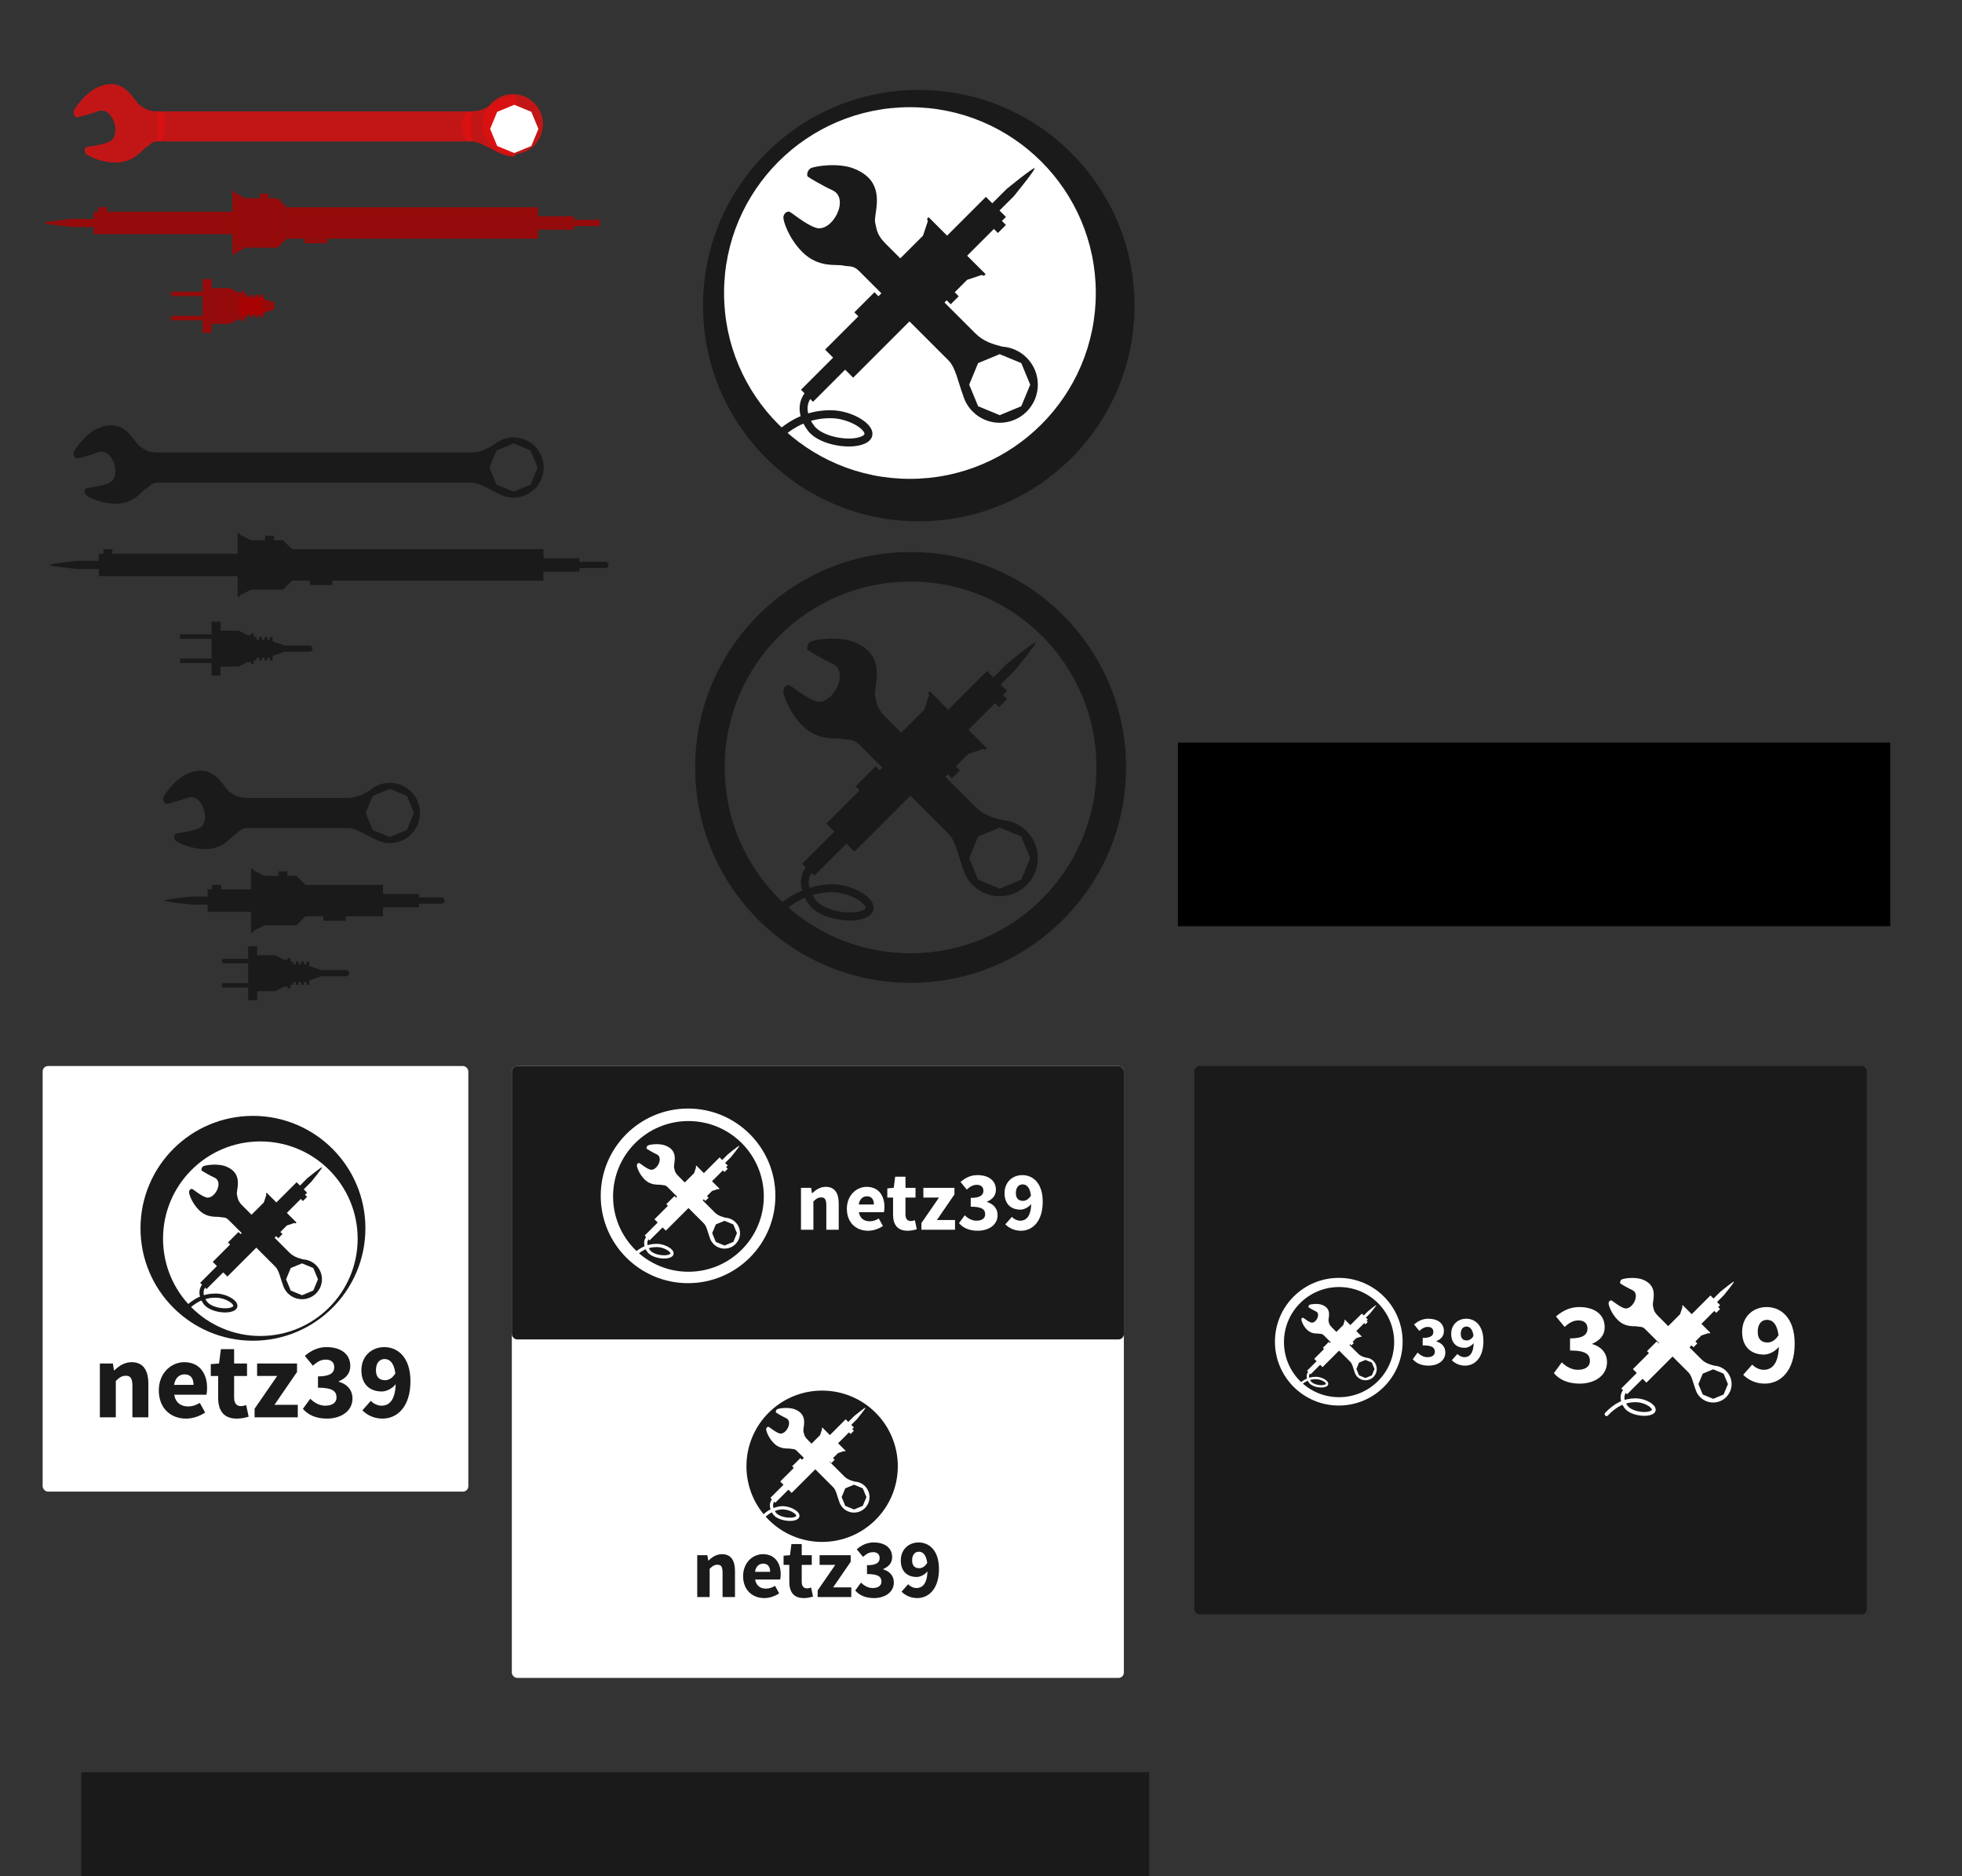 <?xml version="1.0" encoding="UTF-8" standalone="no"?>
<!-- Created with Inkscape (http://www.inkscape.org/) -->
<svg xmlns:dc="http://purl.org/dc/elements/1.1/" xmlns:cc="http://creativecommons.org/ns#" xmlns:rdf="http://www.w3.org/1999/02/22-rdf-syntax-ns#" xmlns:svg="http://www.w3.org/2000/svg" xmlns="http://www.w3.org/2000/svg" xmlns:sodipodi="http://sodipodi.sourceforge.net/DTD/sodipodi-0.dtd" xmlns:inkscape="http://www.inkscape.org/namespaces/inkscape" width="920" height="880" id="svg2" version="1.1" inkscape:version="0.48.3.1 r9886" sodipodi:docname="13-06-03_lötschlüssel.svg">
  <rect width="100%" height="100%" fill="#333333" stroke="none"/>
  <defs id="defs4"/>
  <sodipodi:namedview id="base" pagecolor="#ffffff" bordercolor="#666666" borderopacity="1.0" inkscape:pageopacity="1" inkscape:pageshadow="2" inkscape:zoom="0.45986848" inkscape:cx="319.62176" inkscape:cy="413.01872" inkscape:document-units="px" inkscape:current-layer="layer1" showgrid="false" inkscape:snap-bbox="true" inkscape:snap-midpoints="true" inkscape:object-nodes="true" inkscape:window-width="1366" inkscape:window-height="722" inkscape:window-x="0" inkscape:window-y="0" inkscape:window-maximized="1" fit-margin-top="0" fit-margin-left="0" fit-margin-right="0" fit-margin-bottom="0">
    <inkscape:grid type="xygrid" id="grid3355" empspacing="5" visible="true" enabled="true" snapvisiblegridlinesonly="true" originx="0px" originy="-180px"/>
  </sodipodi:namedview>
  <g inkscape:label="Ebene 1" inkscape:groupmode="layer" id="layer1" transform="translate(0,7.638)">
    <rect style="color:#000000;fill:#ffffff;fill-opacity:1;fill-rule:evenodd;stroke:none;stroke-width:1;marker:none;visibility:visible;display:inline;overflow:visible;enable-background:accumulate" id="rect7442-6" width="199.598" height="199.598" x="20" y="492.362" rx="2.5" ry="2.5" inkscape:export-xdpi="90.181236" inkscape:export-ydpi="90.181236"/>
    <path sodipodi:type="arc" style="color:#000000;fill:#1a1a1a;fill-opacity:1;fill-rule:evenodd;stroke:none;stroke-width:10.416;marker:none;visibility:visible;display:inline;overflow:visible;enable-background:accumulate" id="path7438-70" sodipodi:cx="8673.4316" sodipodi:cy="12391.199" sodipodi:rx="329.5542" sodipodi:ry="329.5542" d="m 9002.986,12391.199 c 0,182.008 -147.546,329.554 -329.554,329.554 -182.008,0 -329.554,-147.546 -329.554,-329.554 0,-182.008 147.547,-329.554 329.554,-329.554 182.008,0 329.554,147.546 329.554,329.554 z" transform="matrix(0.16,0,0,0.16,-1269.139,-1414.13)"/>
    <path sodipodi:type="arc" style="color:#000000;fill:#ffffff;fill-opacity:1;fill-rule:evenodd;stroke:none;stroke-width:11;marker:none;visibility:visible;display:inline;overflow:visible;enable-background:accumulate" id="path6614-76-7-5-1-9-6-8" sodipodi:cx="4883.7842" sodipodi:cy="6813.5825" sodipodi:rx="194.98578" sodipodi:ry="194.98578" d="m 5078.77,6813.583 c 0,107.688 -87.298,194.986 -194.986,194.986 -107.688,0 -194.986,-87.298 -194.986,-194.986 0,-107.688 87.298,-194.986 194.986,-194.986 107.688,0 194.986,87.298 194.986,194.986 z" transform="matrix(0.234,0,0,0.234,-1020.727,-1021.038)"/>
    <path inkscape:connector-curvature="0" style="fill:#1a1a1a;fill-opacity:1;stroke:none" d="m 109.46,541.657 c -0.852,-0.861 -2.031,-1.635 -3.641,-2.254 -3.899,-1.5 -9.776,-0.528 -10.569,0 -0.793,0.528 -0.925,1.718 -0.661,1.982 0.264,0.264 4.228,2.567 5.945,3.303 4.624,1.982 0,10.569 -3.963,9.248 -2.809,-0.936 -6.077,-3.963 -6.605,-3.963 -0.528,0 -1.189,0.396 -1.321,1.321 -0.132,0.925 1.321,5.284 4.624,8.587 3.963,3.963 8.361,2.952 9.908,3.303 1.547,0.35 2.51,-0.132 3.963,1.321 l 21.93,21.93 c 1.785,1.785 2.369,5.375 3.575,8.537 0.385,1.336 1.076,2.606 2.068,3.695 0.097,0.109 0.198,0.215 0.301,0.318 3.648,3.648 9.563,3.648 13.211,0 3.648,-3.648 3.648,-9.563 0,-13.211 -1.665,-1.665 -3.804,-2.567 -5.982,-2.712 -2.243,-0.581 -4.573,-1.237 -6.568,-3.232 l -21.93,-21.93 c -1.982,-1.982 -2.198,-3.029 -2.642,-5.284 -0.361,-1.832 2.048,-7.226 -1.643,-10.957 z m 37.444,45.436 2.192,5.288 -2.192,5.28 -5.28,2.192 -5.288,-2.192 -2.188,-5.284 2.188,-5.284 5.284,-2.188 z" id="path5016-2-1-9-2-1-6-3-7-6-6-2-8-6" sodipodi:nodetypes="csssssssssssccssscsssccccccccccc"/>
    <g transform="matrix(-0.132,0.132,-0.132,-0.132,848.345,942.02)" id="g6285-1-4-5-7-3-6-6-2-5-3" style="fill:#1a1a1a">
      <path inkscape:connector-curvature="0" id="path5138-1-7-3-1-1-7-6-4-1-3-1-3" d="m 1261.594,4112.031 0,11.875 0,22.344 -49.563,0 0,-7.438 -14.906,0 0,7.438 -7.438,0 0,11.906 -26.438,0 c 0,0 -44.662,4.455 -45.406,6.688 0.744,2.232 45.406,6.687 45.406,6.687 l 26.438,0 0,11.906 71.906,0 0,22.312 0,11.906 2.969,0 1.5,-2.969 17.844,-8.938 52.844,0 14.875,-14.875 29.75,0 0,7.438 37.219,0 0,-7.438 61.687,0 0,-14.875 59.531,0 0,-22.312 -59.531,0 0,-14.875 -128.656,0 -14.875,-14.906 -14.875,0 0,-7.437 -14.875,0 0,7.437 -23.094,0 -17.844,-8.906 -1.5,-2.969 z" style="fill:#1a1a1a;fill-opacity:1;stroke:none" sodipodi:nodetypes="cccccccccccccccccccccccccccccccccccccccccc"/>
      <path inkscape:connector-curvature="0" id="path6116-7-1-6-5-6-2-4-5-8-8-0" d="m 1617.498,4154.897 c -35.042,0.967 -60.993,-7.699 -82.18,-28.735 -21.186,-21.035 -27.766,-58.884 -9.81,-55.326 17.957,3.558 43.54,37.771 40.732,59.698 -1.598,12.474 -8.905,33.636 -32.441,34.307" style="fill:none;stroke:#1a1a1a;stroke-width:10.416;stroke-linecap:round;stroke-linejoin:round;stroke-miterlimit:4;stroke-opacity:1;stroke-dasharray:none" sodipodi:nodetypes="czzsc"/>
    </g>
    <g transform="matrix(0.636,0,0,0.636,-212.513,-584.346)" style="font-size:80px;font-style:normal;font-variant:normal;font-weight:bold;font-stretch:normal;line-height:125%;letter-spacing:0px;word-spacing:0px;fill:#1a1a1a;fill-opacity:1;stroke:none;font-family:Source Sans Pro;-inkscape-font-specification:Source Sans Pro Bold" id="flowRoot4883-9-7-4-6-1-8-7-9">
      <path d="m 407.762,1951.973 11.76,0 0,-26.8 c 2.56,-2.48 4.4,-3.84 7.36,-3.84 3.36,0 4.88,1.76 4.88,7.52 l 0,23.12 11.76,0 0,-24.64 c 0,-9.92 -3.68,-16 -12.32,-16 -5.36,0 -9.36,2.8 -12.72,6 l -0.32,0 -0.8,-5.04 -9.6,0 0,39.68" id="path3200" inkscape:connector-curvature="0"/>
      <path d="m 451.224,1932.133 c 0,13.12 8.72,20.8 20.08,20.8 4.72,0 10,-1.68 14.08,-4.48 l -3.92,-7.12 c -2.88,1.76 -5.6,2.64 -8.56,2.64 -5.28,0 -9.28,-2.64 -10.32,-8.64 l 23.76,0 c 0.24,-0.96 0.48,-2.88 0.48,-4.96 0,-10.8 -5.6,-19.04 -16.88,-19.04 -9.52,0 -18.72,7.92 -18.72,20.8 m 11.28,-4.08 c 0.8,-5.28 4,-7.76 7.68,-7.76 4.72,0 6.64,3.2 6.64,7.76 l -14.32,0" id="path3202" inkscape:connector-curvature="0"/>
      <path d="m 494.988,1937.573 c 0,9.2 3.84,15.36 13.68,15.36 3.84,0 6.72,-0.8 8.8,-1.44 l -1.84,-8.56 c -1.04,0.4 -2.48,0.8 -3.76,0.8 -3.12,0 -5.12,-1.84 -5.12,-6.32 l 0,-15.92 9.52,0 0,-9.2 -9.52,0 0,-10.56 -9.76,0 -1.36,10.56 -6.08,0.48 0,8.72 5.44,0 0,16.08" id="path3204" inkscape:connector-curvature="0"/>
      <path d="m 521.852,1951.973 31.84,0 0,-9.2 -17.2,0 16.64,-24.24 0,-6.24 -29.44,0 0,9.2 14.8,0 -16.64,24.16 0,6.32" id="path3206" inkscape:connector-curvature="0"/>
      <path d="m 557.447,1945.733 c 3.68,4.32 9.44,7.2 17.68,7.2 10.24,0 18.88,-5.36 18.88,-14.8 0,-6.56 -4.24,-10.72 -10.08,-12.4 l 0,-0.32 c 5.44,-2.32 8.48,-6 8.48,-11.28 0,-8.88 -7.04,-13.92 -17.52,-13.92 -6.24,0 -11.36,2.48 -16,6.48 l 5.92,7.2 c 3.2,-2.8 5.92,-4.48 9.52,-4.48 4,0 6.24,2.08 6.24,5.6 0,4.08 -2.88,6.8 -12,6.8 l 0,8.32 c 11.04,0 13.68,2.8 13.68,7.28 0,3.84 -3.28,6 -8.24,6 -4.32,0 -8.08,-2.16 -11.12,-5.12 l -5.44,7.44" id="path3208" inkscape:connector-curvature="0"/>
      <path d="m 618.035,1924.613 c -3.84,0 -6.72,-2 -6.72,-7.36 0,-5.76 2.96,-8.24 6.4,-8.24 3.6,0 6.88,2.56 7.92,10.56 -2.24,3.68 -5.04,5.04 -7.6,5.04 m -16.72,22.24 c 3.2,3.2 8.16,6.08 14.88,6.08 10.64,0 20.56,-8.56 20.56,-27.52 0,-17.84 -9.44,-25.2 -19.28,-25.2 -9.2,0 -16.88,6.48 -16.88,17.04 0,10.72 6.48,15.68 15.12,15.68 3.12,0 7.52,-2 10.16,-5.36 -0.4,11.84 -4.8,15.84 -10.48,15.84 -2.96,0 -6.16,-1.68 -7.84,-3.6 l -6.24,7.04" id="path3210" inkscape:connector-curvature="0"/>
    </g>
    <rect style="color:#000000;fill:#ffffff;fill-opacity:1;fill-rule:evenodd;stroke:none;stroke-width:1;marker:none;visibility:visible;display:inline;overflow:visible;enable-background:accumulate" id="rect5492" width="286.985" height="286.985" x="240" y="492.362" rx="2.5" ry="2.5" inkscape:export-xdpi="62.721146" inkscape:export-ydpi="62.721146"/>
    <rect style="color:#000000;fill:#1a1a1a;fill-opacity:1;fill-rule:evenodd;stroke:none;stroke-width:1;marker:none;visibility:visible;display:inline;overflow:visible;enable-background:accumulate" id="rect5494" width="286.985" height="128.227" x="240" y="492.362" rx="2.5" ry="2.5" inkscape:export-xdpi="62.721146" inkscape:export-ydpi="62.721146"/>
    <g id="g3586-3-4-8-1" transform="matrix(0.145,0,0,0.145,-1124.09,-1625.398)" inkscape:export-xdpi="62.721146" inkscape:export-ydpi="62.721146">
      <path transform="matrix(0.857,0,0,0.857,2544.292,4405.859)" d="m 9002.986,12391.199 c 0,182.008 -147.546,329.554 -329.554,329.554 -182.008,0 -329.554,-147.546 -329.554,-329.554 0,-182.008 147.547,-329.554 329.554,-329.554 182.008,0 329.554,147.546 329.554,329.554 z" sodipodi:ry="329.5542" sodipodi:rx="329.5542" sodipodi:cy="12391.199" sodipodi:cx="8673.4316" id="path7438-7-7-8-7-3-4" style="color:#000000;fill:#ffffff;fill-opacity:1;fill-rule:evenodd;stroke:none;stroke-width:10.416;marker:none;visibility:visible;display:inline;overflow:visible;enable-background:accumulate" sodipodi:type="arc"/>
      <path transform="matrix(1.25,0,0,1.25,3873.932,6509.91)" d="m 5078.77,6813.583 c 0,107.688 -87.298,194.986 -194.986,194.986 -107.688,0 -194.986,-87.298 -194.986,-194.986 0,-107.688 87.298,-194.986 194.986,-194.986 107.688,0 194.986,87.298 194.986,194.986 z" sodipodi:ry="194.98578" sodipodi:rx="194.98578" sodipodi:cy="6813.5825" sodipodi:cx="4883.7842" id="path6614-76-7-5-1-9-6-6-9-1-7-6-7" style="color:#000000;fill:#1a1a1a;fill-opacity:1;fill-rule:evenodd;stroke:none;stroke-width:11;marker:none;visibility:visible;display:inline;overflow:visible;enable-background:accumulate" sodipodi:type="arc"/>
      <path sodipodi:nodetypes="csssssssssssccssscsssccccccccccc" id="path5016-2-1-9-2-1-6-3-7-6-6-2-8-4-2-2-0-2-3" d="m 9923.322,14874.319 c -4.559,-4.607 -10.872,-8.75 -19.49,-12.065 -20.87,-8.027 -52.326,-2.828 -56.569,0 -4.243,2.829 -4.95,9.193 -3.535,10.607 1.414,1.414 22.628,13.738 31.82,17.677 24.749,10.607 0,56.569 -21.213,49.498 -15.034,-5.011 -32.527,-21.213 -35.355,-21.213 -2.828,0 -6.364,2.121 -7.071,7.071 -0.707,4.95 7.071,28.284 24.749,45.962 21.213,21.213 44.751,15.803 53.033,17.677 8.282,1.875 13.435,-0.707 21.213,7.071 l 117.379,117.38 c 9.553,9.553 12.682,28.772 19.136,45.697 2.061,7.152 5.758,13.947 11.071,19.777 0.519,0.585 1.061,1.149 1.613,1.701 19.527,19.526 51.185,19.526 70.711,0 19.526,-19.526 19.526,-51.184 0,-70.711 -8.912,-8.912 -20.359,-13.741 -32.019,-14.517 -12.007,-3.109 -24.477,-6.623 -35.156,-17.302 l -117.38,-117.38 c -10.607,-10.607 -11.765,-16.215 -14.142,-28.284 -1.931,-9.807 10.961,-38.679 -8.795,-58.646 z m 200.421,243.201 11.733,28.306 -11.733,28.262 -28.263,11.734 -28.306,-11.734 -11.711,-28.284 11.711,-28.284 28.284,-11.712 z" style="fill:#ffffff;fill-opacity:1;stroke:none" inkscape:connector-curvature="0"/>
      <g style="fill:#ffffff" id="g6285-1-4-5-7-3-6-6-2-5-0-4-7-3-3-8" transform="matrix(-0.707,0.707,-0.707,-0.707,13878.246,17017.282)">
        <path sodipodi:nodetypes="cccccccccccccccccccccccccccccccccccccccccc" style="fill:#ffffff;fill-opacity:1;stroke:none" d="m 1261.594,4112.031 0,11.875 0,22.344 -49.563,0 0,-7.438 -14.906,0 0,7.438 -7.438,0 0,11.906 -26.438,0 c 0,0 -44.662,4.455 -45.406,6.688 0.744,2.232 45.406,6.687 45.406,6.687 l 26.438,0 0,11.906 71.906,0 0,22.312 0,11.906 2.969,0 1.5,-2.969 17.844,-8.938 52.844,0 14.875,-14.875 29.75,0 0,7.438 37.219,0 0,-7.438 61.687,0 0,-14.875 59.531,0 0,-22.312 -59.531,0 0,-14.875 -128.656,0 -14.875,-14.906 -14.875,0 0,-7.437 -14.875,0 0,7.437 -23.094,0 -17.844,-8.906 -1.5,-2.969 z" id="path5138-1-7-3-1-1-7-6-4-1-3-1-6-2-5-1-5-1" inkscape:connector-curvature="0"/>
        <path sodipodi:nodetypes="czzsc" style="fill:none;stroke:#ffffff;stroke-width:10.416;stroke-linecap:round;stroke-linejoin:round;stroke-miterlimit:4;stroke-opacity:1;stroke-dasharray:none" d="m 1617.498,4154.897 c -35.042,0.967 -60.993,-7.699 -82.18,-28.735 -21.186,-21.035 -27.766,-58.884 -9.81,-55.326 17.957,3.558 43.54,37.771 40.732,59.698 -1.598,12.474 -8.905,33.636 -32.441,34.307" id="path6116-7-1-6-5-6-2-4-5-8-8-8-1-1-4-1-7" inkscape:connector-curvature="0"/>
      </g>
    </g>
    <g transform="matrix(0.495,0,0,0.495,173.746,-397.091)" style="font-size:80px;font-style:normal;font-variant:normal;font-weight:bold;font-stretch:normal;line-height:125%;letter-spacing:0px;word-spacing:0px;fill:#ffffff;fill-opacity:1;stroke:none;font-family:Source Sans Pro;-inkscape-font-specification:Source Sans Pro Bold" id="flowRoot4883-9-7-4-6-1-8-7-0-0-6-2-7-2">
      <path d="m 407.762,1951.973 11.76,0 0,-26.8 c 2.56,-2.48 4.4,-3.84 7.36,-3.84 3.36,0 4.88,1.76 4.88,7.52 l 0,23.12 11.76,0 0,-24.64 c 0,-9.92 -3.68,-16 -12.32,-16 -5.36,0 -9.36,2.8 -12.72,6 l -0.32,0 -0.8,-5.04 -9.6,0 0,39.68" id="path3174" inkscape:connector-curvature="0"/>
      <path d="m 451.224,1932.133 c 0,13.12 8.72,20.8 20.08,20.8 4.72,0 10,-1.68 14.08,-4.48 l -3.92,-7.12 c -2.88,1.76 -5.6,2.64 -8.56,2.64 -5.28,0 -9.28,-2.64 -10.32,-8.64 l 23.76,0 c 0.24,-0.96 0.48,-2.88 0.48,-4.96 0,-10.8 -5.6,-19.04 -16.88,-19.04 -9.52,0 -18.72,7.92 -18.72,20.8 m 11.28,-4.08 c 0.8,-5.28 4,-7.76 7.68,-7.76 4.72,0 6.64,3.2 6.64,7.76 l -14.32,0" id="path3176" inkscape:connector-curvature="0"/>
      <path d="m 494.988,1937.573 c 0,9.2 3.84,15.36 13.68,15.36 3.84,0 6.72,-0.8 8.8,-1.44 l -1.84,-8.56 c -1.04,0.4 -2.48,0.8 -3.76,0.8 -3.12,0 -5.12,-1.84 -5.12,-6.32 l 0,-15.92 9.52,0 0,-9.2 -9.52,0 0,-10.56 -9.76,0 -1.36,10.56 -6.08,0.48 0,8.72 5.44,0 0,16.08" id="path3178" inkscape:connector-curvature="0"/>
      <path d="m 521.852,1951.973 31.84,0 0,-9.2 -17.2,0 16.64,-24.24 0,-6.24 -29.44,0 0,9.2 14.8,0 -16.64,24.16 0,6.32" id="path3180" inkscape:connector-curvature="0"/>
      <path d="m 557.447,1945.733 c 3.68,4.32 9.44,7.2 17.68,7.2 10.24,0 18.88,-5.36 18.88,-14.8 0,-6.56 -4.24,-10.72 -10.08,-12.4 l 0,-0.32 c 5.44,-2.32 8.48,-6 8.48,-11.28 0,-8.88 -7.04,-13.92 -17.52,-13.92 -6.24,0 -11.36,2.48 -16,6.48 l 5.92,7.2 c 3.2,-2.8 5.92,-4.48 9.52,-4.48 4,0 6.24,2.08 6.24,5.6 0,4.08 -2.88,6.8 -12,6.8 l 0,8.32 c 11.04,0 13.68,2.8 13.68,7.28 0,3.84 -3.28,6 -8.24,6 -4.32,0 -8.08,-2.16 -11.12,-5.12 l -5.44,7.44" id="path3182" inkscape:connector-curvature="0"/>
      <path d="m 618.035,1924.613 c -3.84,0 -6.72,-2 -6.72,-7.36 0,-5.76 2.96,-8.24 6.4,-8.24 3.6,0 6.88,2.56 7.92,10.56 -2.24,3.68 -5.04,5.04 -7.6,5.04 m -16.72,22.24 c 3.2,3.2 8.16,6.08 14.88,6.08 10.64,0 20.56,-8.56 20.56,-27.52 0,-17.84 -9.44,-25.2 -19.28,-25.2 -9.2,0 -16.88,6.48 -16.88,17.04 0,10.72 6.48,15.68 15.12,15.68 3.12,0 7.52,-2 10.16,-5.36 -0.4,11.84 -4.8,15.84 -10.48,15.84 -2.96,0 -6.16,-1.68 -7.84,-3.6 l -6.24,7.04" id="path3184" inkscape:connector-curvature="0"/>
    </g>
    <path sodipodi:type="arc" style="color:#000000;fill:#1a1a1a;fill-opacity:1;fill-rule:evenodd;stroke:none;stroke-width:11;marker:none;visibility:visible;display:inline;overflow:visible;enable-background:accumulate" id="path6614-76-7-5-1-9-9-8-9-5" sodipodi:cx="4883.7842" sodipodi:cy="6813.5825" sodipodi:rx="194.98578" sodipodi:ry="194.98578" d="m 5078.77,6813.583 c 0,107.688 -87.298,194.986 -194.986,194.986 -107.688,0 -194.986,-87.298 -194.986,-194.986 0,-107.688 87.298,-194.986 194.986,-194.986 107.688,0 194.986,87.298 194.986,194.986 z" transform="matrix(0.182,0,0,0.182,-503.343,-560.002)" inkscape:export-xdpi="62.721146" inkscape:export-ydpi="62.721146"/>
    <path inkscape:connector-curvature="0" style="fill:#ffffff;fill-opacity:1;stroke:none" d="m 375.453,655.098 c -0.662,-0.669 -1.579,-1.271 -2.831,-1.753 -3.032,-1.166 -7.601,-0.411 -8.218,0 -0.616,0.411 -0.719,1.335 -0.514,1.541 0.206,0.205 3.287,1.996 4.622,2.568 3.595,1.541 0,8.218 -3.082,7.191 -2.184,-0.728 -4.725,-3.082 -5.136,-3.082 -0.411,0 -0.924,0.308 -1.027,1.027 -0.103,0.719 1.027,4.109 3.595,6.677 3.082,3.082 6.501,2.296 7.704,2.568 1.203,0.272 1.952,-0.103 3.082,1.027 l 17.052,17.052 c 1.388,1.388 1.842,4.18 2.78,6.638 0.299,1.039 0.836,2.026 1.608,2.873 0.075,0.085 0.154,0.167 0.234,0.247 2.837,2.837 7.436,2.837 10.272,0 2.837,-2.837 2.837,-7.436 0,-10.272 -1.295,-1.295 -2.958,-1.996 -4.651,-2.109 -1.744,-0.452 -3.556,-0.962 -5.107,-2.513 l -17.052,-17.052 c -1.541,-1.541 -1.709,-2.356 -2.054,-4.109 -0.281,-1.425 1.592,-5.619 -1.278,-8.52 z m 29.115,35.33 1.704,4.112 -1.704,4.106 -4.106,1.705 -4.112,-1.705 -1.701,-4.109 1.701,-4.109 4.109,-1.702 z" id="path5016-2-1-9-2-1-6-3-7-6-6-2-81-5-9-1" sodipodi:nodetypes="csssssssssssccssscsssccccccccccc" inkscape:export-xdpi="62.721146" inkscape:export-ydpi="62.721146"/>
    <g transform="matrix(-0.103,0.103,-0.103,-0.103,949.986,966.407)" id="g6285-1-4-5-7-3-6-6-2-9-8-1-3" style="fill:#ffffff" inkscape:export-xdpi="62.721146" inkscape:export-ydpi="62.721146">
      <path inkscape:connector-curvature="0" id="path5138-1-7-3-1-1-7-6-4-1-3-2-0-2-7" d="m 1261.594,4112.031 0,11.875 0,22.344 -49.563,0 0,-7.438 -14.906,0 0,7.438 -7.438,0 0,11.906 -26.438,0 c 0,0 -44.662,4.455 -45.406,6.688 0.744,2.232 45.406,6.687 45.406,6.687 l 26.438,0 0,11.906 71.906,0 0,22.312 0,11.906 2.969,0 1.5,-2.969 17.844,-8.938 52.844,0 14.875,-14.875 29.75,0 0,7.438 37.219,0 0,-7.438 61.687,0 0,-14.875 59.531,0 0,-22.312 -59.531,0 0,-14.875 -128.656,0 -14.875,-14.906 -14.875,0 0,-7.437 -14.875,0 0,7.437 -23.094,0 -17.844,-8.906 -1.5,-2.969 z" style="fill:#ffffff;fill-opacity:1;stroke:none" sodipodi:nodetypes="cccccccccccccccccccccccccccccccccccccccccc"/>
      <path inkscape:connector-curvature="0" id="path6116-7-1-6-5-6-2-4-5-8-4-1-3-4" d="m 1650.978,4119.699 c -32.467,48.183 -94.473,27.498 -115.66,6.463 -21.186,-21.035 -27.766,-58.884 -9.81,-55.326 17.957,3.558 43.54,37.771 40.732,59.698 -1.598,12.474 -8.905,33.636 -32.441,34.307" style="fill:none;stroke:#ffffff;stroke-width:10.416;stroke-linecap:round;stroke-linejoin:round;stroke-miterlimit:4;stroke-opacity:1;stroke-dasharray:none" sodipodi:nodetypes="czzsc"/>
    </g>
    <g transform="matrix(0.495,0,0,0.495,125.097,-224.803)" style="font-size:80px;font-style:normal;font-variant:normal;font-weight:bold;font-stretch:normal;line-height:125%;letter-spacing:0px;word-spacing:0px;fill:#1a1a1a;fill-opacity:1;stroke:none;font-family:Source Sans Pro;-inkscape-font-specification:Source Sans Pro Bold" id="flowRoot4883-9-7-4-6-1-8-2-4-3-0">
      <path d="m 407.762,1951.973 11.76,0 0,-26.8 c 2.56,-2.48 4.4,-3.84 7.36,-3.84 3.36,0 4.88,1.76 4.88,7.52 l 0,23.12 11.76,0 0,-24.64 c 0,-9.92 -3.68,-16 -12.32,-16 -5.36,0 -9.36,2.8 -12.72,6 l -0.32,0 -0.8,-5.04 -9.6,0 0,39.68" id="path3187" inkscape:connector-curvature="0"/>
      <path d="m 451.224,1932.133 c 0,13.12 8.72,20.8 20.08,20.8 4.72,0 10,-1.68 14.08,-4.48 l -3.92,-7.12 c -2.88,1.76 -5.6,2.64 -8.56,2.64 -5.28,0 -9.28,-2.64 -10.32,-8.64 l 23.76,0 c 0.24,-0.96 0.48,-2.88 0.48,-4.96 0,-10.8 -5.6,-19.04 -16.88,-19.04 -9.52,0 -18.72,7.92 -18.72,20.8 m 11.28,-4.08 c 0.8,-5.28 4,-7.76 7.68,-7.76 4.72,0 6.64,3.2 6.64,7.76 l -14.32,0" id="path3189" inkscape:connector-curvature="0"/>
      <path d="m 494.988,1937.573 c 0,9.2 3.84,15.36 13.68,15.36 3.84,0 6.72,-0.8 8.8,-1.44 l -1.84,-8.56 c -1.04,0.4 -2.48,0.8 -3.76,0.8 -3.12,0 -5.12,-1.84 -5.12,-6.32 l 0,-15.92 9.52,0 0,-9.2 -9.52,0 0,-10.56 -9.76,0 -1.36,10.56 -6.08,0.48 0,8.72 5.44,0 0,16.08" id="path3191" inkscape:connector-curvature="0"/>
      <path d="m 521.852,1951.973 31.84,0 0,-9.2 -17.2,0 16.64,-24.24 0,-6.24 -29.44,0 0,9.2 14.8,0 -16.64,24.16 0,6.32" id="path3193" inkscape:connector-curvature="0"/>
      <path d="m 557.447,1945.733 c 3.68,4.32 9.44,7.2 17.68,7.2 10.24,0 18.88,-5.36 18.88,-14.8 0,-6.56 -4.24,-10.72 -10.08,-12.4 l 0,-0.32 c 5.44,-2.32 8.48,-6 8.48,-11.28 0,-8.88 -7.04,-13.92 -17.52,-13.92 -6.24,0 -11.36,2.48 -16,6.48 l 5.92,7.2 c 3.2,-2.8 5.92,-4.48 9.52,-4.48 4,0 6.24,2.08 6.24,5.6 0,4.08 -2.88,6.8 -12,6.8 l 0,8.32 c 11.04,0 13.68,2.8 13.68,7.28 0,3.84 -3.28,6 -8.24,6 -4.32,0 -8.08,-2.16 -11.12,-5.12 l -5.44,7.44" id="path3195" inkscape:connector-curvature="0"/>
      <path d="m 618.035,1924.613 c -3.84,0 -6.72,-2 -6.72,-7.36 0,-5.76 2.96,-8.24 6.4,-8.24 3.6,0 6.88,2.56 7.92,10.56 -2.24,3.68 -5.04,5.04 -7.6,5.04 m -16.72,22.24 c 3.2,3.2 8.16,6.08 14.88,6.08 10.64,0 20.56,-8.56 20.56,-27.52 0,-17.84 -9.44,-25.2 -19.28,-25.2 -9.2,0 -16.88,6.48 -16.88,17.04 0,10.72 6.48,15.68 15.12,15.68 3.12,0 7.52,-2 10.16,-5.36 -0.4,11.84 -4.8,15.84 -10.48,15.84 -2.96,0 -6.16,-1.68 -7.84,-3.6 l -6.24,7.04" id="path3197" inkscape:connector-curvature="0"/>
    </g>
    <rect style="color:#000000;fill:#1a1a1a;fill-opacity:1;fill-rule:evenodd;stroke:none;stroke-width:1;marker:none;visibility:visible;display:inline;overflow:visible;enable-background:accumulate" id="rect6207" width="315.396" height="257.195" x="560" y="492.362" rx="2.5" ry="2.5" inkscape:export-xdpi="69.985802" inkscape:export-ydpi="69.985802"/>
    <g id="g3586-3-0-6-8" transform="matrix(0.106,0,0,0.106,-429.84,-971.008)" inkscape:export-xdpi="71.518188" inkscape:export-ydpi="71.518188">
      <path transform="matrix(0.857,0,0,0.857,2544.292,4405.859)" d="m 9002.986,12391.199 c 0,182.008 -147.546,329.554 -329.554,329.554 -182.008,0 -329.554,-147.546 -329.554,-329.554 0,-182.008 147.547,-329.554 329.554,-329.554 182.008,0 329.554,147.546 329.554,329.554 z" sodipodi:ry="329.5542" sodipodi:rx="329.5542" sodipodi:cy="12391.199" sodipodi:cx="8673.4316" id="path7438-7-7-8-1-9-8" style="color:#000000;fill:#ffffff;fill-opacity:1;fill-rule:evenodd;stroke:none;stroke-width:10.416;marker:none;visibility:visible;display:inline;overflow:visible;enable-background:accumulate" sodipodi:type="arc"/>
      <path transform="matrix(1.25,0,0,1.25,3873.932,6509.91)" d="m 5078.77,6813.583 c 0,107.688 -87.298,194.986 -194.986,194.986 -107.688,0 -194.986,-87.298 -194.986,-194.986 0,-107.688 87.298,-194.986 194.986,-194.986 107.688,0 194.986,87.298 194.986,194.986 z" sodipodi:ry="194.98578" sodipodi:rx="194.98578" sodipodi:cy="6813.5825" sodipodi:cx="4883.7842" id="path6614-76-7-5-1-9-6-6-9-1-9-55-9" style="color:#000000;fill:#1a1a1a;fill-opacity:1;fill-rule:evenodd;stroke:none;stroke-width:11;marker:none;visibility:visible;display:inline;overflow:visible;enable-background:accumulate" sodipodi:type="arc"/>
      <path sodipodi:nodetypes="csssssssssssccssscsssccccccccccc" id="path5016-2-1-9-2-1-6-3-7-6-6-2-8-4-2-2-8-4-2" d="m 9923.322,14874.319 c -4.559,-4.607 -10.872,-8.75 -19.49,-12.065 -20.87,-8.027 -52.326,-2.828 -56.569,0 -4.243,2.829 -4.95,9.193 -3.535,10.607 1.414,1.414 22.628,13.738 31.82,17.677 24.749,10.607 0,56.569 -21.213,49.498 -15.034,-5.011 -32.527,-21.213 -35.355,-21.213 -2.828,0 -6.364,2.121 -7.071,7.071 -0.707,4.95 7.071,28.284 24.749,45.962 21.213,21.213 44.751,15.803 53.033,17.677 8.282,1.875 13.435,-0.707 21.213,7.071 l 117.379,117.38 c 9.553,9.553 12.682,28.772 19.136,45.697 2.061,7.152 5.758,13.947 11.071,19.777 0.519,0.585 1.061,1.149 1.613,1.701 19.527,19.526 51.185,19.526 70.711,0 19.526,-19.526 19.526,-51.184 0,-70.711 -8.912,-8.912 -20.359,-13.741 -32.019,-14.517 -12.007,-3.109 -24.477,-6.623 -35.156,-17.302 l -117.38,-117.38 c -10.607,-10.607 -11.765,-16.215 -14.142,-28.284 -1.931,-9.807 10.961,-38.679 -8.795,-58.646 z m 200.421,243.201 11.733,28.306 -11.733,28.262 -28.263,11.734 -28.306,-11.734 -11.711,-28.284 11.711,-28.284 28.284,-11.712 z" style="fill:#ffffff;fill-opacity:1;stroke:none" inkscape:connector-curvature="0"/>
      <g style="fill:#ffffff" id="g6285-1-4-5-7-3-6-6-2-5-0-4-7-0-0-4" transform="matrix(-0.707,0.707,-0.707,-0.707,13878.246,17017.282)">
        <path sodipodi:nodetypes="cccccccccccccccccccccccccccccccccccccccccc" style="fill:#ffffff;fill-opacity:1;stroke:none" d="m 1261.594,4112.031 0,11.875 0,22.344 -49.563,0 0,-7.438 -14.906,0 0,7.438 -7.438,0 0,11.906 -26.438,0 c 0,0 -44.662,4.455 -45.406,6.688 0.744,2.232 45.406,6.687 45.406,6.687 l 26.438,0 0,11.906 71.906,0 0,22.312 0,11.906 2.969,0 1.5,-2.969 17.844,-8.938 52.844,0 14.875,-14.875 29.75,0 0,7.438 37.219,0 0,-7.438 61.687,0 0,-14.875 59.531,0 0,-22.312 -59.531,0 0,-14.875 -128.656,0 -14.875,-14.906 -14.875,0 0,-7.437 -14.875,0 0,7.437 -23.094,0 -17.844,-8.906 -1.5,-2.969 z" id="path5138-1-7-3-1-1-7-6-4-1-3-1-6-2-5-5-4-0" inkscape:connector-curvature="0"/>
        <path sodipodi:nodetypes="czzsc" style="fill:none;stroke:#ffffff;stroke-width:10.416;stroke-linecap:round;stroke-linejoin:round;stroke-miterlimit:4;stroke-opacity:1;stroke-dasharray:none" d="m 1617.498,4154.897 c -35.042,0.967 -60.993,-7.699 -82.18,-28.735 -21.186,-21.035 -27.766,-58.884 -9.81,-55.326 17.957,3.558 43.54,37.771 40.732,59.698 -1.598,12.474 -8.905,33.636 -32.441,34.307" id="path6116-7-1-6-5-6-2-4-5-8-8-8-1-1-9-75-4" inkscape:connector-curvature="0"/>
      </g>
    </g>
    <g transform="matrix(0.464,0,0,0.464,-4324.316,-5262.094)" style="font-size:72px;font-style:normal;font-variant:normal;font-weight:bold;font-stretch:normal;line-height:125%;letter-spacing:0px;word-spacing:0px;fill:#ffffff;fill-opacity:1;stroke:none;font-family:Source Sans Pro;-inkscape-font-specification:Source Sans Pro Bold" id="flowRoot5693-5-8">
      <path d="m 10747.365,12698.216 c 3.312,3.888 8.496,6.48 15.912,6.48 9.216,0 16.992,-4.824 16.992,-13.32 0,-5.904 -3.816,-9.648 -9.072,-11.16 l 0,-0.288 c 4.896,-2.088 7.632,-5.4 7.632,-10.152 0,-7.992 -6.336,-12.528 -15.768,-12.528 -5.616,0 -10.224,2.232 -14.4,5.832 l 5.328,6.48 c 2.88,-2.52 5.328,-4.032 8.568,-4.032 3.6,0 5.616,1.872 5.616,5.04 0,3.672 -2.592,6.12 -10.8,6.12 l 0,7.488 c 9.936,0 12.312,2.52 12.312,6.552 0,3.456 -2.952,5.4 -7.416,5.4 -3.888,0 -7.272,-1.944 -10.008,-4.608 l -4.896,6.696" id="path3169" inkscape:connector-curvature="0"/>
      <path d="m 10801.894,12679.208 c -3.456,0 -6.048,-1.8 -6.048,-6.624 0,-5.184 2.664,-7.416 5.76,-7.416 3.24,0 6.192,2.304 7.128,9.504 -2.016,3.312 -4.536,4.536 -6.84,4.536 m -15.048,20.016 c 2.88,2.88 7.344,5.472 13.392,5.472 9.576,0 18.504,-7.704 18.504,-24.768 0,-16.056 -8.496,-22.68 -17.352,-22.68 -8.28,0 -15.192,5.832 -15.192,15.336 0,9.648 5.832,14.112 13.608,14.112 2.808,0 6.768,-1.8 9.144,-4.824 -0.36,10.656 -4.32,14.256 -9.432,14.256 -2.664,0 -5.544,-1.512 -7.056,-3.24 l -5.616,6.336" id="path3171" inkscape:connector-curvature="0"/>
    </g>
    <path sodipodi:type="arc" style="color:#000000;fill:#1a1a1a;fill-opacity:1;fill-rule:evenodd;stroke:none;stroke-width:10.416;marker:none;visibility:visible;display:inline;overflow:visible;enable-background:accumulate" id="path7438-7-7-8-1-3-0-7" sodipodi:cx="8673.4316" sodipodi:cy="12391.199" sodipodi:rx="329.5542" sodipodi:ry="329.5542" d="m 9002.986,12391.199 c 0,182.008 -147.546,329.554 -329.554,329.554 -182.008,0 -329.554,-147.546 -329.554,-329.554 0,-182.008 147.547,-329.554 329.554,-329.554 182.008,0 329.554,147.546 329.554,329.554 z" transform="matrix(0.148,0,0,0.148,-502.655,-1215.952)" inkscape:export-xdpi="71.518188" inkscape:export-ydpi="71.518188"/>
    <path sodipodi:type="arc" style="color:#000000;fill:#1a1a1a;fill-opacity:1;fill-rule:evenodd;stroke:none;stroke-width:11;marker:none;visibility:visible;display:inline;overflow:visible;enable-background:accumulate" id="path6614-76-7-5-1-9-6-6-9-1-9-5-1-8" sodipodi:cx="4883.7842" sodipodi:cy="6813.5825" sodipodi:rx="194.98578" sodipodi:ry="194.98578" d="m 5078.77,6813.583 c 0,107.688 -87.298,194.986 -194.986,194.986 -107.688,0 -194.986,-87.298 -194.986,-194.986 0,-107.688 87.298,-194.986 194.986,-194.986 107.688,0 194.986,87.298 194.986,194.986 z" transform="matrix(0.216,0,0,0.216,-272.694,-852.055)" inkscape:export-xdpi="71.518188" inkscape:export-ydpi="71.518188"/>
    <path inkscape:connector-curvature="0" style="fill:#ffffff;fill-opacity:1;stroke:none" d="m 773.551,594.573 c -0.789,-0.797 -1.88,-1.513 -3.371,-2.087 -3.609,-1.388 -9.05,-0.489 -9.783,0 -0.734,0.489 -0.856,1.59 -0.612,1.835 0.245,0.244 3.914,2.376 5.503,3.057 4.28,1.835 0,9.784 -3.669,8.561 -2.6,-0.867 -5.625,-3.669 -6.115,-3.669 -0.489,0 -1.101,0.367 -1.223,1.223 -0.122,0.856 1.223,4.892 4.28,7.949 3.669,3.669 7.74,2.733 9.172,3.057 1.432,0.324 2.324,-0.122 3.669,1.223 l 20.301,20.301 c 1.652,1.652 2.193,4.976 3.309,7.903 0.356,1.237 0.996,2.412 1.915,3.42 0.09,0.101 0.183,0.199 0.279,0.294 3.377,3.377 8.853,3.377 12.229,0 3.377,-3.377 3.377,-8.852 0,-12.229 -1.541,-1.542 -3.521,-2.377 -5.538,-2.511 -2.077,-0.538 -4.233,-1.145 -6.08,-2.992 l -20.301,-20.301 c -1.834,-1.835 -2.035,-2.804 -2.446,-4.892 -0.334,-1.696 1.896,-6.69 -1.521,-10.143 z m 34.663,42.062 2.029,4.896 -2.029,4.888 -4.888,2.029 -4.896,-2.029 -2.026,-4.892 2.026,-4.892 4.892,-2.026 z" id="path5016-2-1-9-2-1-6-3-7-6-6-2-8-4-2-2-8-1-2-2" sodipodi:nodetypes="csssssssssssccssscsssccccccccccc" inkscape:export-xdpi="71.518188" inkscape:export-ydpi="71.518188"/>
    <g transform="matrix(-0.122,0.122,-0.122,-0.122,1457.557,965.199)" id="g6285-1-4-5-7-3-6-6-2-5-0-4-7-0-4-6-0" style="fill:#ffffff" inkscape:export-xdpi="71.518188" inkscape:export-ydpi="71.518188">
      <path inkscape:connector-curvature="0" id="path5138-1-7-3-1-1-7-6-4-1-3-1-6-2-5-5-1-0-9" d="m 1261.594,4112.031 0,11.875 0,22.344 -49.563,0 0,-7.438 -14.906,0 0,7.438 -7.438,0 0,11.906 -26.438,0 c 0,0 -44.662,4.455 -45.406,6.688 0.744,2.232 45.406,6.687 45.406,6.687 l 26.438,0 0,11.906 71.906,0 0,22.312 0,11.906 2.969,0 1.5,-2.969 17.844,-8.938 52.844,0 14.875,-14.875 29.75,0 0,7.438 37.219,0 0,-7.438 61.687,0 0,-14.875 59.531,0 0,-22.312 -59.531,0 0,-14.875 -128.656,0 -14.875,-14.906 -14.875,0 0,-7.437 -14.875,0 0,7.437 -23.094,0 -17.844,-8.906 -1.5,-2.969 z" style="fill:#ffffff;fill-opacity:1;stroke:none" sodipodi:nodetypes="cccccccccccccccccccccccccccccccccccccccccc"/>
      <path inkscape:connector-curvature="0" id="path6116-7-1-6-5-6-2-4-5-8-8-8-1-1-9-7-2-0" d="m 1617.498,4154.897 c -35.042,0.967 -60.993,-7.699 -82.18,-28.735 -21.186,-21.035 -27.766,-58.884 -9.81,-55.326 17.957,3.558 43.54,37.771 40.732,59.698 -1.598,12.474 -8.905,33.636 -32.441,34.307" style="fill:none;stroke:#ffffff;stroke-width:10.416;stroke-linecap:round;stroke-linejoin:round;stroke-miterlimit:4;stroke-opacity:1;stroke-dasharray:none" sodipodi:nodetypes="czzsc"/>
    </g>
    <g transform="matrix(0.757,0,0,0.757,-7319.505,-8976.14)" style="font-size:72px;font-style:normal;font-variant:normal;font-weight:bold;font-stretch:normal;line-height:125%;letter-spacing:0px;word-spacing:0px;fill:#ffffff;fill-opacity:1;stroke:none;font-family:Source Sans Pro;-inkscape-font-specification:Source Sans Pro Bold" id="flowRoot5693-7-1-9">
      <path d="m 10763.925,12679.208 c -3.456,0 -6.048,-1.8 -6.048,-6.624 0,-5.184 2.664,-7.416 5.76,-7.416 3.24,0 6.192,2.304 7.128,9.504 -2.016,3.312 -4.536,4.536 -6.84,4.536 m -15.048,20.016 c 2.88,2.88 7.344,5.472 13.392,5.472 9.576,0 18.504,-7.704 18.504,-24.768 0,-16.056 -8.496,-22.68 -17.352,-22.68 -8.28,0 -15.192,5.832 -15.192,15.336 0,9.648 5.832,14.112 13.608,14.112 2.808,0 6.768,-1.8 9.144,-4.824 -0.36,10.656 -4.32,14.256 -9.432,14.256 -2.664,0 -5.544,-1.512 -7.056,-3.24 l -5.616,6.336" id="path3163" inkscape:connector-curvature="0"/>
    </g>
    <g transform="matrix(0.757,0,0,0.757,-7407.122,-8976.14)" style="font-size:72px;font-style:normal;font-variant:normal;font-weight:bold;font-stretch:normal;line-height:125%;letter-spacing:0px;word-spacing:0px;fill:#ffffff;fill-opacity:1;stroke:none;font-family:Source Sans Pro;-inkscape-font-specification:Source Sans Pro Bold" id="flowRoot5693-7-7-3-7">
      <path d="m 10747.365,12698.216 c 3.312,3.888 8.496,6.48 15.912,6.48 9.216,0 16.992,-4.824 16.992,-13.32 0,-5.904 -3.816,-9.648 -9.072,-11.16 l 0,-0.288 c 4.896,-2.088 7.632,-5.4 7.632,-10.152 0,-7.992 -6.336,-12.528 -15.768,-12.528 -5.616,0 -10.224,2.232 -14.4,5.832 l 5.328,6.48 c 2.88,-2.52 5.328,-4.032 8.568,-4.032 3.6,0 5.616,1.872 5.616,5.04 0,3.672 -2.592,6.12 -10.8,6.12 l 0,7.488 c 9.936,0 12.312,2.52 12.312,6.552 0,3.456 -2.952,5.4 -7.416,5.4 -3.888,0 -7.272,-1.944 -10.008,-4.608 l -4.896,6.696" id="path3166" inkscape:connector-curvature="0"/>
    </g>
    <path inkscape:connector-curvature="0" style="fill:#1a1a1a;fill-opacity:1;stroke:none" d="m 52.15,191.804 c -1.832,-0.01 -3.921,0.424 -6.305,1.483 -5.774,2.566 -11.02,9.89 -11.302,11.302 -0.283,1.413 0.848,2.826 1.413,2.826 0.565,0 7.266,-1.776 9.89,-2.826 7.064,-2.826 11.303,11.302 5.651,14.128 -4.005,2.003 -10.737,2.26 -11.302,2.826 -0.565,0.565 -0.848,1.695 0,2.826 0.848,1.13 7.064,4.238 14.128,4.238 8.477,0 12.099,-5.784 14.128,-7.064 2.029,-1.28 2.543,-2.826 5.651,-2.826 l 146.931,0 c 3.817,0 8.283,3.215 12.954,5.307 1.841,1.017 3.937,1.636 6.163,1.74 0.221,0.013 0.442,0.018 0.662,0.018 7.803,0 14.128,-6.325 14.128,-14.128 0,-7.803 -6.325,-14.128 -14.128,-14.128 -3.561,0 -6.813,1.322 -9.298,3.497 -3.02,1.778 -6.214,3.567 -10.481,3.567 l -146.931,0 c -4.238,0 -5.59,-0.889 -8.477,-2.826 -2.345,-1.573 -5.538,-9.918 -13.475,-9.96 z m 188.662,8.547 8,3.311 3.302,7.991 -3.302,7.991 -8,3.311 -7.991,-3.311 -3.311,-7.991 3.311,-7.991 7.991,-3.311 z" id="path5016-2-1-9-1"/>
    <g transform="matrix(0.283,0,0,0.283,-293.139,-921.322)" id="g6285-3">
      <path inkscape:connector-curvature="0" id="path5138-1-7-32" d="m 1429.594,4112.031 0,11.875 0,22.344 -207.563,0 0,-7.438 -14.906,0 0,7.438 -7.438,0 0,11.906 -36.438,0 c 0,0 -44.662,4.455 -45.406,6.688 0.744,2.232 45.406,6.687 45.406,6.687 l 36.438,0 0,11.906 229.906,0 0,22.312 0,11.906 2.969,0 1.5,-2.969 17.844,-8.938 52.844,0 14.875,-14.875 29.75,0 0,7.438 37.219,0 0,-7.438 349.687,0 0,-14.875 59.531,0 0,-22.312 -59.531,0 0,-14.875 -416.656,0 -14.875,-14.906 -14.875,0 0,-7.437 -14.875,0 0,7.437 -23.094,0 -17.844,-8.906 -1.5,-2.969 -2.969,0 z" style="fill:#1a1a1a;fill-opacity:1;stroke:none"/>
      <path inkscape:connector-curvature="0" id="path6116-7-8" d="m 2038.953,4164.842 -43.153,0" style="fill:#1a1a1a;fill-opacity:1;stroke:#1a1a1a;stroke-width:10.416;stroke-linecap:round;stroke-linejoin:round;stroke-miterlimit:4;stroke-opacity:1;stroke-dasharray:none"/>
    </g>
    <g transform="matrix(0.283,0,0,0.283,-319.92,-940.461)" id="g6309-4">
      <path inkscape:connector-curvature="0" id="path5174-3-1-0" d="m 1481,4326.531 0,20.844 -52.094,0 0,7.438 52.094,0 0,32.75 -52.094,0 0,7.438 52.094,0 0,20.812 14.875,0 0,-14.875 29.781,0 14.875,-7.438 5.938,0 0,2.969 4.469,0 0,-5.938 4.469,0 0,-4.469 4.469,0 0,4.469 4.469,0 0,-4.469 4.437,0 0,4.469 4.469,0 0,-4.469 4.469,0 0,4.469 4.469,0 0,-4.469 0,-2.969 17.844,-5.969 0,-11.906 -17.844,-5.938 0,-2.969 0,-4.469 -4.469,0 0,4.469 -4.469,0 0,-4.469 -4.469,0 0,4.469 -4.437,0 0,-4.469 -4.469,0 0,4.469 -4.469,0 0,-4.469 -4.469,0 0,-5.969 -4.469,0 0,3 -5.938,0 -14.875,-7.438 -29.781,0 0,-14.906 -14.875,0 z" style="fill:#1a1a1a;fill-opacity:1;stroke:none"/>
      <path style="fill:none;stroke:#1a1a1a;stroke-width:10.416;stroke-linecap:round;stroke-linejoin:round;stroke-miterlimit:4;stroke-opacity:1;stroke-dasharray:none" d="m 1643.199,4371.184 -43.153,0" id="path6116-8-7-8" inkscape:connector-curvature="0"/>
    </g>
    <path inkscape:connector-curvature="0" style="fill:#1a1a1a;fill-opacity:1;stroke:none" d="m 94.15,353.804 c -1.832,-0.01 -3.921,0.424 -6.305,1.483 -5.774,2.566 -11.02,9.89 -11.302,11.302 -0.283,1.413 0.848,2.826 1.413,2.826 0.565,0 7.266,-1.776 9.89,-2.826 7.064,-2.826 11.302,11.302 5.651,14.128 -4.005,2.003 -10.737,2.26 -11.302,2.826 -0.565,0.565 -0.848,1.695 0,2.826 0.848,1.13 7.064,4.238 14.128,4.238 8.477,0 12.099,-5.784 14.128,-7.064 2.029,-1.28 2.543,-2.826 5.651,-2.826 l 46.905,0 c 3.817,0 8.283,3.215 12.954,5.307 1.841,1.017 3.937,1.636 6.163,1.74 0.221,0.013 0.442,0.018 0.662,0.018 7.803,0 14.128,-6.325 14.128,-14.128 0,-7.803 -6.325,-14.128 -14.128,-14.128 -3.561,0 -6.813,1.322 -9.298,3.497 -3.02,1.778 -6.214,3.567 -10.481,3.567 l -46.905,0 c -4.239,0 -5.591,-0.889 -8.477,-2.826 -2.345,-1.573 -5.538,-9.918 -13.475,-9.96 z m 88.636,8.547 8,3.311 3.302,7.991 -3.302,7.991 -8,3.311 -7.991,-3.311 -3.311,-7.991 3.311,-7.991 z" id="path5016-2-1-9-2-1-9" sodipodi:nodetypes="csssssssssssccssscsssccccccccccc"/>
    <g transform="matrix(0.283,0,0,0.283,-239.316,-763.891)" id="g6285-1-4-52">
      <path inkscape:connector-curvature="0" id="path5138-1-7-3-1-5" d="m 1261.594,4112.031 0,11.875 0,22.344 -49.563,0 0,-7.438 -14.906,0 0,7.438 -7.438,0 0,11.906 -26.438,0 c 0,0 -44.662,4.455 -45.406,6.688 0.744,2.232 45.406,6.687 45.406,6.687 l 26.438,0 0,11.906 71.906,0 0,22.312 0,11.906 2.969,0 1.5,-2.969 17.844,-8.938 52.844,0 14.875,-14.875 29.75,0 0,7.438 37.219,0 0,-7.438 61.687,0 0,-14.875 59.531,0 0,-22.312 -59.531,0 0,-14.875 -128.656,0 -14.875,-14.906 -14.875,0 0,-7.437 -14.875,0 0,7.437 -23.094,0 -17.844,-8.906 -1.5,-2.969 z" style="fill:#1a1a1a;fill-opacity:1;stroke:none" sodipodi:nodetypes="cccccccccccccccccccccccccccccccccccccccccc"/>
      <path inkscape:connector-curvature="0" id="path6116-7-1-6-1" d="m 1576.953,4164.842 -43.153,0" style="fill:#1a1a1a;fill-opacity:1;stroke:#1a1a1a;stroke-width:10.416;stroke-linecap:round;stroke-linejoin:round;stroke-miterlimit:4;stroke-opacity:1;stroke-dasharray:none" sodipodi:nodetypes="cc"/>
    </g>
    <g transform="matrix(0.283,0,0,0.283,-920.985,-1571.913)" id="g6647-2">
      <path inkscape:connector-curvature="0" id="path5174-3-1-8-2-93" d="m 3665.562,7095.719 0,20.844 -2.531,0 -25.562,0 -13.094,0 c -1.394,0 -2.5,1.338 -2.5,3 l 0,1.438 c 0,1.662 1.106,3 2.5,3 l 13.094,0 25.562,0 2.531,0 0,32.75 -2.531,0 -25.562,0 -13.094,0 c -1.394,0 -2.5,1.338 -2.5,3 l 0,1.438 c 0,1.662 1.106,3 2.5,3 l 13.094,0 25.562,0 2.531,0 0,20.812 14.875,0 0,-14.875 29.781,0 14.875,-7.438 5.937,0 0,2.969 4.469,0 0,-5.937 4.469,0 0,-4.469 4.469,0 0,4.469 4.469,0 0,-4.469 4.438,0 0,4.469 4.469,0 0,-4.469 4.469,0 0,4.469 4.469,0 0,-4.469 0,-2.969 17.844,-5.969 0,-11.906 -17.844,-5.937 0,-2.969 0,-4.469 -4.469,0 0,4.469 -4.469,0 0,-4.469 -4.469,0 0,4.469 -4.438,0 0,-4.469 -4.469,0 0,4.469 -4.469,0 0,-4.469 -4.469,0 0,-5.969 -4.469,0 0,3 -5.937,0 -14.875,-7.438 -29.781,0 0,-14.906 -14.875,0 z" style="fill:#1a1a1a;fill-opacity:1;stroke:none"/>
      <path style="fill:none;stroke:#1a1a1a;stroke-width:10.416;stroke-linecap:round;stroke-linejoin:round;stroke-miterlimit:4;stroke-opacity:1;stroke-dasharray:none" d="m 3827.754,7140.368 -43.153,0" id="path6116-8-7-0-8-5" inkscape:connector-curvature="0"/>
    </g>
    <path style="fill:#de1010;fill-opacity:0.831;stroke:none" d="m 221.033,44.588 -146.932,0 0,14.128 146.932,0 z" id="path5016-2-1" inkscape:connector-curvature="0"/>
    <path style="fill:#de1010;fill-opacity:0.831;stroke:none" d="m 74.102,44.588 c -4.238,0 -5.59,-0.889 -8.477,-2.826 -2.886,-1.937 -7.064,-14.128 -19.779,-8.477 -5.774,2.566 -11.02,9.89 -11.303,11.302 -0.282,1.413 0.848,2.826 1.413,2.826 0.565,0 7.266,-1.776 9.89,-2.826 7.064,-2.826 11.302,11.302 5.651,14.128 -4.005,2.003 -10.737,2.26 -11.303,2.826 -0.565,0.565 -0.848,1.695 0,2.826 0.848,1.13 7.064,4.238 14.128,4.238 8.477,0 12.099,-5.784 14.128,-7.064 2.029,-1.28 2.543,-2.826 5.651,-2.826 3.408,0 4.709,-14.128 0,-14.128 z" id="path5018-1-3" inkscape:connector-curvature="0" sodipodi:nodetypes="szszzsszzszss"/>
    <path sodipodi:type="arc" style="color:#000000;fill:#de1010;fill-opacity:0.831;fill-rule:evenodd;stroke:none;stroke-width:6.3;marker:none;visibility:visible;display:inline;overflow:visible;enable-background:accumulate" id="path5022-2-5" sodipodi:cx="747.5" sodipodi:cy="2404.8623" sodipodi:rx="47.5" sodipodi:ry="47.5" d="m 795,2404.862 c 0,26.233 -21.266,47.5 -47.5,47.5 -26.234,0 -47.5,-21.267 -47.5,-47.5 0,-26.233 21.266,-47.5 47.5,-47.5 26.234,0 47.5,21.267 47.5,47.5 z" transform="matrix(0.297,0,0,0.297,18.482,-663.631)"/>
    <path style="fill:#de1010;fill-opacity:0.831;stroke:none" d="m 221.033,58.717 c 5.651,0 12.715,7.064 19.779,7.064 2.826,0 2.826,-28.256 0,-28.256 -7.064,0 -11.302,7.064 -19.779,7.064 -5.855,0 -5.855,14.128 0,14.128 z" id="path5024-5-8" inkscape:connector-curvature="0" sodipodi:nodetypes="sssss"/>
    <path transform="matrix(0.283,0,0,0.283,28.892,-703.452)" sodipodi:type="star" style="color:#000000;fill:#ffffff;fill-opacity:1;fill-rule:evenodd;stroke:none;stroke-width:6.3;marker:none;visibility:visible;display:inline;overflow:visible;enable-background:accumulate" id="path5053-8" sodipodi:sides="8" sodipodi:cx="750" sodipodi:cy="2672.3623" sodipodi:r1="40" sodipodi:r2="36.955181" sodipodi:arg1="0" sodipodi:arg2="0.39269908" inkscape:flatsided="true" inkscape:rounded="0" inkscape:randomized="0" d="M 790,2672.362 778.284,2700.647 750,2712.362 721.716,2700.647 710,2672.362 721.716,2644.078 750,2632.362 l 28.284,11.716 z"/>
    <g id="g5318-9" transform="matrix(0.42,0,0,0.42,-824.798,-1265.812)">
      <path inkscape:connector-curvature="0" id="path5174-3-2" d="m 2190,3307.362 0,60 10,0 0,-60 z" style="fill:#ac0000;fill-opacity:0.804;stroke:none"/>
      <path inkscape:connector-curvature="0" id="path5176-6-9" d="m 2200,3317.362 20,0 10,5 0,30 -10,5 -20,0 z" style="fill:#ac0000;fill-opacity:0.804;stroke:none"/>
      <path inkscape:connector-curvature="0" id="path5178-2-2" d="m 2230,3322.362 4,0 0,-2 3,0 0,4 3,0 0,3 3,0 0,-3 3,0 0,3 3,0 0,-3 3,0 0,3 3,0 0,-3 3,0 0,3 0,20 -28,0 z" style="fill:#ac0000;fill-opacity:0.804;stroke:none"/>
      <path inkscape:connector-curvature="0" id="path5178-3-3-5" d="m 2230,3352.362 4,0 0,2 3,0 0,-4 3,0 0,-3 3,0 0,3 3,0 0,-3 3,0 0,3 3,0 0,-3 3,0 0,3 3,0 0,-3 0,-20 -28,0 z" style="fill:#ac0000;fill-opacity:0.804;stroke:none"/>
      <path inkscape:connector-curvature="0" id="path5198-1-6" d="m 2190,3321.362 -35,0 0,5 35,0 z" style="fill:#ac0000;fill-opacity:0.804;stroke:none"/>
      <path inkscape:connector-curvature="0" id="path5200-6-6" d="m 2190,3353.362 -35,0 0,-5 35,0 z" style="fill:#ac0000;fill-opacity:0.804;stroke:none"/>
      <path inkscape:connector-curvature="0" id="path5202-7-6" d="m 2258,3345.362 12,-4 0,-8 -12,-4 z" style="fill:#ac0000;fill-opacity:0.804;stroke:none"/>
    </g>
    <g transform="matrix(0.283,0,0,0.283,45.846,-1023.427)" id="g5801">
      <path inkscape:connector-curvature="0" id="path5138-1-2" d="m -6.106,3965.58 0,-13.391 -37.197,0 c 0,0 -44.637,4.464 -45.38,6.696 0.744,2.232 45.38,6.695 45.38,6.695 z" style="fill:#ac0000;fill-opacity:0.804;stroke:none" sodipodi:nodetypes="cccccc"/>
      <path inkscape:connector-curvature="0" id="path5140-0-4" d="m -6.85,3940.286 0,37.197 230.622,0 0,-37.197 z" style="fill:#ac0000;fill-opacity:0.804;stroke:none"/>
      <path sodipodi:nodetypes="ccccccc" inkscape:connector-curvature="0" id="path5142-8-5" d="m 223.028,3917.968 75.138,0 14.879,14.879 0,52.076 -14.879,14.879 -75.138,0 z" style="fill:#ac0000;fill-opacity:0.804;stroke:none"/>
      <path inkscape:connector-curvature="0" id="path5144-8-6" d="m 313.045,3984.923 416.607,0 0,-52.076 -416.607,0 z" style="fill:#ac0000;fill-opacity:0.804;stroke:none"/>
      <path inkscape:connector-curvature="0" id="path5146-0-8" d="m 729.653,3970.044 59.515,0 0,-22.318 -59.515,0 z" style="fill:#ac0000;fill-opacity:0.804;stroke:none"/>
      <path inkscape:connector-curvature="0" id="path5148-5-8" d="m 342.803,3984.923 0,7.439 37.197,0 0,-7.439 z" style="fill:#ac0000;fill-opacity:0.804;stroke:none"/>
      <path inkscape:connector-curvature="0" id="path5150-8-6" d="m 268.409,3917.968 0,-7.439 14.879,0 0,7.439 z" style="fill:#ac0000;fill-opacity:0.804;stroke:none"/>
      <path inkscape:connector-curvature="0" id="path5152-6-7" d="m 0.59,3940.286 0,-7.439 14.879,0 0,7.439 z" style="fill:#ac0000;fill-opacity:0.804;stroke:none"/>
      <path inkscape:connector-curvature="0" id="path5154-3-8" d="m 789.168,3964.092 43.149,0 0,-10.415 -43.149,0 z" style="fill:#ac0000;fill-opacity:0.804;stroke:none"/>
      <path inkscape:connector-curvature="0" id="path5327-0" d="m 223.028,3917.968 0,-11.903 2.976,0 1.488,2.976 17.855,8.927 z" style="fill:#ac0000;fill-opacity:0.804;stroke:none"/>
      <path inkscape:connector-curvature="0" id="path5327-5-9" d="m 223.028,3999.802 0,11.903 2.976,0 1.488,-2.976 17.855,-8.927 z" style="fill:#ac0000;fill-opacity:0.804;stroke:none"/>
    </g>
    <path sodipodi:type="arc" style="color:#000000;fill:#1a1a1a;fill-opacity:1;fill-rule:evenodd;stroke:none;stroke-width:10.416;marker:none;visibility:visible;display:inline;overflow:visible;enable-background:accumulate" id="path7438-70-0" sodipodi:cx="8673.4316" sodipodi:cy="12391.199" sodipodi:rx="329.5542" sodipodi:ry="329.5542" d="m 9002.986,12391.199 c 0,182.008 -147.546,329.554 -329.554,329.554 -182.008,0 -329.554,-147.546 -329.554,-329.554 0,-182.008 147.547,-329.554 329.554,-329.554 182.008,0 329.554,147.546 329.554,329.554 z" transform="matrix(0.307,0,0,0.307,-2231.927,-3668.393)"/>
    <path sodipodi:type="arc" style="color:#000000;fill:#ffffff;fill-opacity:1;fill-rule:evenodd;stroke:none;stroke-width:11;marker:none;visibility:visible;display:inline;overflow:visible;enable-background:accumulate" id="path6614-76-7-5-1-9-6-8-7" sodipodi:cx="4883.7842" sodipodi:cy="6813.5825" sodipodi:rx="194.98578" sodipodi:ry="194.98578" d="m 5078.77,6813.583 c 0,107.688 -87.298,194.986 -194.986,194.986 -107.688,0 -194.986,-87.298 -194.986,-194.986 0,-107.688 87.298,-194.986 194.986,-194.986 107.688,0 194.986,87.298 194.986,194.986 z" transform="matrix(0.447,0,0,0.447,-1756.378,-2915.874)"/>
    <path inkscape:connector-curvature="0" style="fill:#1a1a1a;fill-opacity:1;stroke:none" d="m 407.202,75.678 c -1.631,-1.648 -3.888,-3.13 -6.971,-4.315 -7.464,-2.871 -18.715,-1.011 -20.232,0 -1.517,1.012 -1.77,3.288 -1.264,3.794 0.506,0.506 8.093,4.913 11.38,6.322 8.851,3.794 0,20.232 -7.587,17.703 -5.377,-1.792 -11.633,-7.587 -12.645,-7.587 -1.012,0 -2.276,0.759 -2.529,2.529 -0.253,1.77 2.529,10.116 8.851,16.439 7.587,7.587 16.005,5.652 18.967,6.322 2.962,0.671 4.805,-0.253 7.587,2.529 l 41.981,41.981 c 3.417,3.417 4.536,10.29 6.844,16.344 0.737,2.558 2.059,4.988 3.959,7.073 0.186,0.209 0.38,0.411 0.577,0.608 6.984,6.983 18.306,6.983 25.29,0 6.984,-6.984 6.984,-18.306 0,-25.29 -3.187,-3.187 -7.281,-4.915 -11.452,-5.192 -4.295,-1.112 -8.754,-2.369 -12.574,-6.188 l -41.981,-41.981 c -3.793,-3.794 -4.208,-5.799 -5.058,-10.116 -0.691,-3.507 3.92,-13.834 -3.145,-20.975 z m 71.681,86.981 4.197,10.124 -4.197,10.108 -10.108,4.197 -10.124,-4.197 -4.189,-10.116 4.189,-10.116 10.116,-4.189 z" id="path5016-2-1-9-2-1-6-3-7-6-6-2-8-6-1" sodipodi:nodetypes="csssssssssssccssscsssccccccccccc"/>
    <g transform="matrix(-0.253,0.253,-0.253,-0.253,1821.69,842.114)" id="g6285-1-4-5-7-3-6-6-2-5-3-7" style="fill:#1a1a1a">
      <path inkscape:connector-curvature="0" id="path5138-1-7-3-1-1-7-6-4-1-3-1-3-0" d="m 1261.594,4112.031 0,11.875 0,22.344 -49.563,0 0,-7.438 -14.906,0 0,7.438 -7.438,0 0,11.906 -26.438,0 c 0,0 -44.662,4.455 -45.406,6.688 0.744,2.232 45.406,6.687 45.406,6.687 l 26.438,0 0,11.906 71.906,0 0,22.312 0,11.906 2.969,0 1.5,-2.969 17.844,-8.938 52.844,0 14.875,-14.875 29.75,0 0,7.438 37.219,0 0,-7.438 61.687,0 0,-14.875 59.531,0 0,-22.312 -59.531,0 0,-14.875 -128.656,0 -14.875,-14.906 -14.875,0 0,-7.437 -14.875,0 0,7.437 -23.094,0 -17.844,-8.906 -1.5,-2.969 z" style="fill:#1a1a1a;fill-opacity:1;stroke:none" sodipodi:nodetypes="cccccccccccccccccccccccccccccccccccccccccc"/>
      <path inkscape:connector-curvature="0" id="path6116-7-1-6-5-6-2-4-5-8-8-0-3" d="m 1617.498,4154.897 c -35.042,0.967 -60.993,-7.699 -82.18,-28.735 -21.186,-21.035 -27.766,-58.884 -9.81,-55.326 17.957,3.558 43.54,37.771 40.732,59.698 -1.598,12.474 -8.905,33.636 -32.441,34.307" style="fill:none;stroke:#1a1a1a;stroke-width:10.416;stroke-linecap:round;stroke-linejoin:round;stroke-miterlimit:4;stroke-opacity:1;stroke-dasharray:none" sodipodi:nodetypes="czzsc"/>
    </g>
    <flowRoot xml:space="preserve" id="flowRoot3492" style="font-size:28px;font-style:normal;font-variant:normal;font-weight:bold;font-stretch:normal;line-height:125%;letter-spacing:0px;word-spacing:0px;fill:#1a1a1a;fill-opacity:1;stroke:none;font-family:Source Sans Pro;-inkscape-font-specification:Source Sans Pro Bold" transform="translate(-296.792,810.79)"><flowRegion id="flowRegion3494"><rect id="rect3496" width="500.733" height="99.483" x="334.928" y="12.76" style="font-size:28px;font-style:normal;font-variant:normal;font-weight:bold;font-stretch:normal;fill:#1a1a1a;fill-opacity:1;font-family:Source Sans Pro;-inkscape-font-specification:Source Sans Pro Bold"/></flowRegion><flowPara id="flowPara3498">Font: Source Sans Pro Bold</flowPara></flowRoot>    <path style="color:#000000;fill:#1a1a1a;fill-opacity:1;fill-rule:evenodd;stroke:none;stroke-width:10.416;marker:none;visibility:visible;display:inline;overflow:visible;enable-background:accumulate" d="m 427,251.281 c -55.796,0 -101.031,45.235 -101.031,101.031 0,55.796 45.235,101.031 101.031,101.031 55.796,0 101.031,-45.235 101.031,-101.031 0,-55.796 -45.235,-101.031 -101.031,-101.031 z m 0,13.844 c 48.143,0 87.156,39.044 87.156,87.188 0,48.143 -39.013,87.156 -87.156,87.156 -21.951,0 -42.014,-8.111 -57.344,-21.5 2.536,-1.901 5.101,-3.405 7.75,-4.531 0.659,1.291 1.385,2.458 2.094,3.375 2.928,3.788 8.267,5.858 13.625,6.781 5.358,0.923 10.755,0.766 14.281,-1.594 0.933,-0.624 1.685,-1.454 2.031,-2.469 0.346,-1.015 0.245,-2.129 -0.094,-3.062 -0.678,-1.866 -2.178,-3.313 -4.094,-4.656 -3.832,-2.686 -9.543,-4.739 -15.344,-4.719 -3.601,0.013 -6.951,0.707 -10.219,1.688 -0.08,-0.312 -0.26,-0.59 -0.312,-0.906 -0.329,-1.994 -0.147,-4.02 1.125,-6.062 l 1.312,1.312 15.062,-15.062 3.75,3.781 26.25,-26.281 17.875,17.875 c 3.417,3.417 4.535,10.291 6.844,16.344 0.737,2.558 2.037,5.009 3.938,7.094 0.186,0.209 0.396,0.396 0.594,0.594 6.984,6.983 18.298,6.983 25.281,0 6.984,-6.984 6.984,-18.297 0,-25.281 -3.187,-3.187 -7.267,-4.91 -11.438,-5.188 -4.295,-1.112 -8.774,-2.368 -12.594,-6.188 l -14.094,-14.094 1.188,-1.188 1.875,1.875 3.75,-3.75 -1.875,-1.875 5.844,-5.844 6.75,-2.25 1.156,0.375 0.75,-0.75 -3,-3.031 -5.656,-5.625 12.531,-12.531 1.875,1.875 3.781,-3.781 -1.906,-1.875 1.906,-1.875 -3.031,-3.031 6.688,-6.688 c 0,0 10.189,-12.404 9.812,-13.156 -0.753,-0.376 -13.188,9.781 -13.188,9.781 l -6.688,6.688 -3,-3 -18.188,18.188 -5.656,-5.656 -3,-3 -0.75,0.75 0.375,1.125 -2.25,6.781 -10.781,10.75 -7.188,-7.188 c -3.793,-3.794 -4.212,-5.777 -5.062,-10.094 -0.691,-3.507 3.91,-13.859 -3.156,-21 -1.631,-1.648 -3.887,-3.127 -6.969,-4.312 -2.799,-1.077 -6.13,-1.491 -9.281,-1.531 -5.252,-0.067 -9.989,0.899 -10.938,1.531 -1.517,1.012 -1.756,3.307 -1.25,3.812 0.506,0.506 8.088,4.904 11.375,6.312 8.851,3.794 -0.007,20.248 -7.594,17.719 -5.377,-1.792 -11.645,-7.594 -12.656,-7.594 -1.012,0 -2.278,0.761 -2.531,2.531 -0.253,1.77 2.553,10.115 8.875,16.438 7.587,7.587 16.007,5.642 18.969,6.312 2.962,0.671 4.781,-0.251 7.562,2.531 l 10.969,10.938 -1.25,1.25 -1.875,-1.875 -9.406,9.406 1.875,1.875 -15.594,15.594 3.75,3.781 -15.062,15.031 1.656,1.656 c -2.134,3.067 -2.576,6.452 -2.094,9.375 0.091,0.55 0.356,0.979 0.5,1.5 -3.211,1.345 -6.303,3.153 -9.312,5.438 -16.684,-15.875 -27.094,-38.277 -27.094,-63.125 0,-48.143 39.044,-87.188 87.188,-87.188 z m 41.781,115.406 10.094,4.188 4.219,10.125 -4.219,10.094 -10.094,4.219 -10.125,-4.219 -4.188,-10.094 4.188,-10.125 10.125,-4.188 z m -78.875,30.281 c 4.877,-0.017 10.124,1.862 13.219,4.031 1.547,1.085 2.487,2.267 2.719,2.906 0.116,0.32 0.102,0.448 0.062,0.562 -0.039,0.114 -0.135,0.308 -0.562,0.594 -1.915,1.281 -6.791,1.853 -11.562,1.031 -4.772,-0.822 -9.405,-2.939 -11.312,-5.406 -0.494,-0.64 -0.993,-1.506 -1.469,-2.375 2.834,-0.806 5.749,-1.332 8.906,-1.344 z" id="path7438-70-0-9" inkscape:connector-curvature="0"/>
    <flowRoot xml:space="preserve" id="flowRoot4038" style="font-size:28px;font-style:normal;font-variant:normal;font-weight:bold;font-stretch:normal;line-height:125%;letter-spacing:0px;word-spacing:0px;fill:#000000;fill-opacity:1;stroke:none;font-family:Source Sans Pro;-inkscape-font-specification:Source Sans Pro Bold" transform="translate(-4.328,21.413)"><flowRegion id="flowRegion4040"><rect id="rect4042" width="333.997" height="86.125" x="556.661" y="319.25" style="font-size:28px;font-style:normal;font-variant:normal;font-weight:bold;font-stretch:normal;font-family:Source Sans Pro;-inkscape-font-specification:Source Sans Pro Bold"/></flowRegion><flowPara id="flowPara4044">&lt;- nur ein Pfad</flowPara></flowRoot>  </g>
</svg>